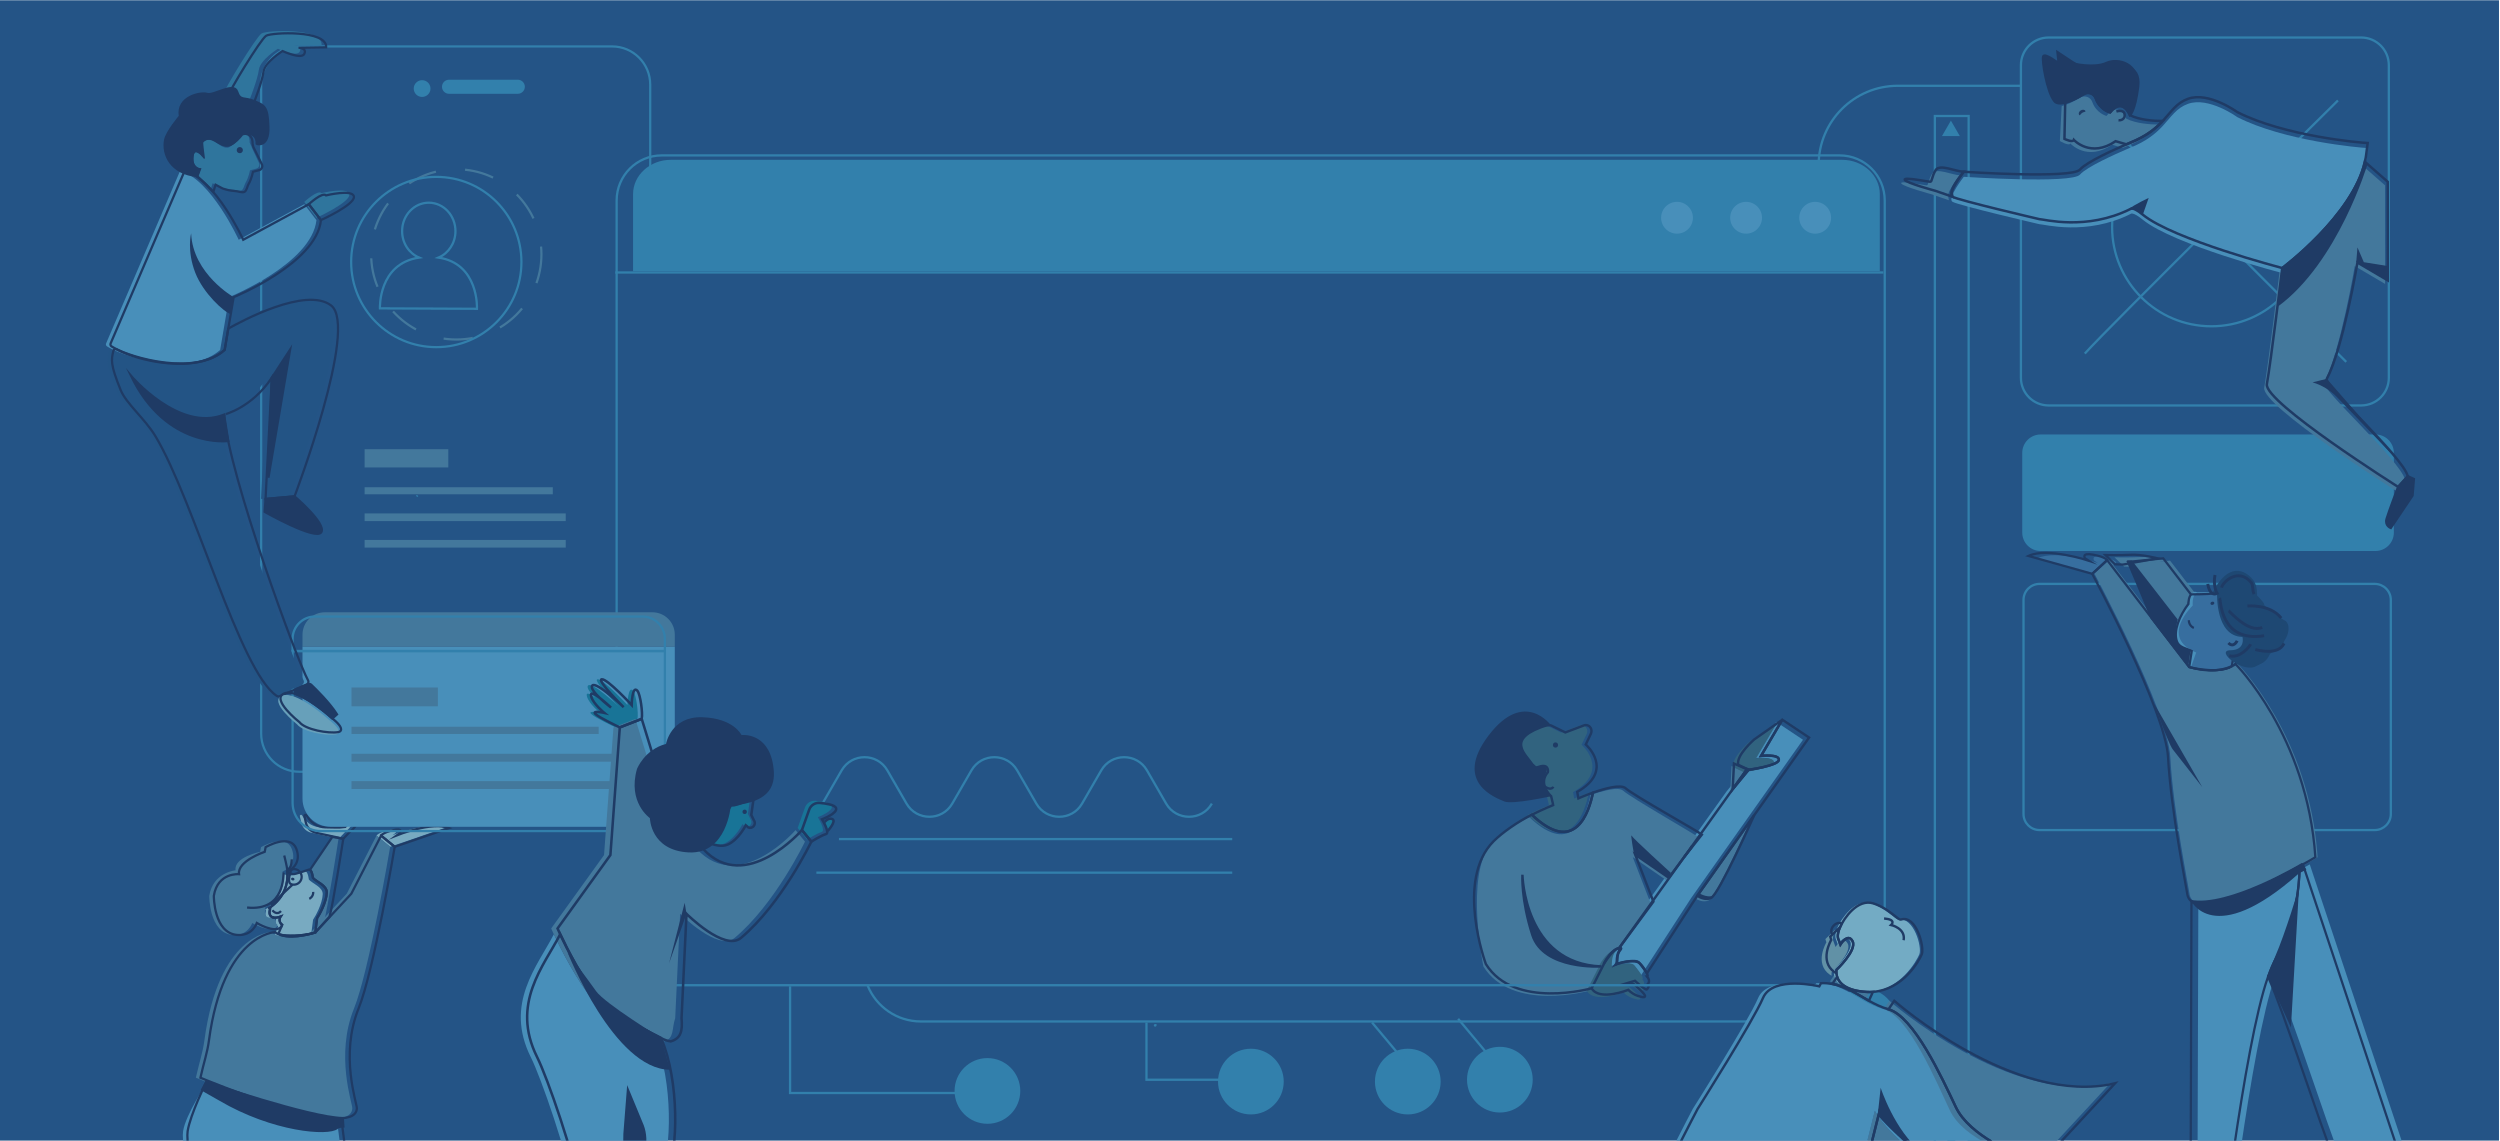 <?xml version="1.0" encoding="utf-8"?>
<!-- Generator: Adobe Illustrator 23.0.6, SVG Export Plug-In . SVG Version: 6.00 Build 0)  -->
<svg version="1.1" id="Layer_1" xmlns="http://www.w3.org/2000/svg" xmlns:xlink="http://www.w3.org/1999/xlink" x="0px" y="0px"
	 viewBox="0 0 1280 584" style="enable-background:new 0 0 1280 584;" xml:space="preserve">
<style type="text/css">
	.st0{clip-path:url(#SVGID_2_);}
	.st1{fill:#245486;}
	.st2{fill:none;stroke:#3280AC;stroke-width:1.17;stroke-miterlimit:10;}
	.st3{fill:#78AAC1;}
	.st4{fill:#43789C;}
	.st5{fill:#488FBA;}
	.st6{fill:none;stroke:#1F3B65;stroke-width:1.17;stroke-miterlimit:10;}
	.st7{fill:#1F3B65;}
	.st8{fill:#1F3B65;stroke:#1F3B65;stroke-width:1.17;stroke-miterlimit:10;}
	.st9{fill:#3280AC;}
	.st10{fill:none;stroke:#43789C;stroke-width:1.134;stroke-miterlimit:10;stroke-dasharray:14.993;}
	.st11{fill:none;stroke:#3280AC;stroke-width:1.134;stroke-miterlimit:10;}
	.st12{opacity:0.1;fill:none;stroke:#3280AC;stroke-width:1.134;stroke-miterlimit:10;}
	.st13{fill:#376E9F;}
	.st14{fill:none;stroke:#1F3B65;stroke-width:1.164;stroke-miterlimit:10;}
	.st15{fill:none;stroke:#1F3B65;stroke-width:1.514;stroke-miterlimit:10;}
	.st16{fill:#1E4873;}
	.st17{fill:#31637F;}
	.st18{fill:none;stroke:#1F3B65;stroke-width:1.256;stroke-miterlimit:10;}
	.st19{fill:#1F3B65;stroke:#1F3B65;stroke-width:1.256;stroke-miterlimit:10;}
	.st20{fill:none;}
	.st21{fill-rule:evenodd;clip-rule:evenodd;fill:#3280AC;}
	.st22{fill-rule:evenodd;clip-rule:evenodd;fill:none;stroke:#3280AC;stroke-width:1.17;stroke-miterlimit:10;}
	.st23{fill-rule:evenodd;clip-rule:evenodd;fill:#488FBA;stroke:#3280AC;stroke-width:1.17;stroke-miterlimit:10;}
	.st24{fill:#2F759D;}
	.st25{fill:#235485;}
	.st26{fill:#67A0BA;}
	.st27{fill:#187497;}
	.st28{fill:#1F3B65;stroke:#1F3B65;stroke-width:2.143;stroke-miterlimit:10;}
	.st29{fill:none;stroke:#1F3B65;stroke-width:1.307;stroke-miterlimit:10;}
	.st30{fill:#73ABC4;}
	.st31{fill:#6191A6;}
	.st32{fill:none;stroke:#1F3B65;stroke-width:1.242;stroke-miterlimit:10;}
	.st33{fill:none;stroke:#1F3B65;stroke-width:1.287;stroke-miterlimit:10;}
	.st34{fill:#1F3B65;stroke:#1F3B65;stroke-width:1.287;stroke-miterlimit:10;}
</style>
<g>
	<defs>
		<rect id="SVGID_1_" x="-3.6" y="0.13" width="1283.08" height="584.89"/>
	</defs>
	<clipPath id="SVGID_2_">
		<use xlink:href="#SVGID_1_"  style="overflow:visible;"/>
	</clipPath>
	<g class="st0">
		<rect x="-3.6" y="0.13" class="st1" width="1283.08" height="584.89"/>
	</g>
	<g class="st0">
		<path class="st2" d="M931.14,84.51c0-22.42,18.17-40.59,40.59-40.59h63.41"/>
		<g>
			<path class="st3" d="M158.12,450.3c0,0-0.35-3.41-1.51-4.11c-0.19-0.11-0.39-0.16-0.62-0.11c0,0-7.4,2.63-8.21,2.32
				c-0.96-0.37-1.86-0.65-2.73-0.87c0.38,5.42-1.1,12.6-9.26,18.2c0.14,0.16,0.28,0.31,0.43,0.47c0,0-1.09,3.03,0.88,4.11
				c0.03,0.01,0.05,0.03,0.08,0.04c0.09,0.04,0.19,0.08,0.3,0.12c0.07,0.02,0.13,0.05,0.2,0.07c0.17,0.05,0.35,0.09,0.56,0.11
				c0.85,0.1,1.94-0.03,3.36-0.53c0,0-1.6,2.33,0.79,4.23l-0.06,0.15l-0.37,0.88l-1.53,3.61c0,0,0.5,0.22,1.4,0.48
				c2.32,0.65,10.71,0.87,17.51-1.18l0.96-7.42c1.01-1.41,4.77-8.06,4.93-13.03C165.33,454.1,159.84,452.36,158.12,450.3z"/>
			<path class="st4" d="M170.16,428.49l-11.46,16.87c1.16,0.7,1.51,4.11,1.51,4.11c1.72,2.06,7.21,3.8,7.09,7.53
				c-0.16,4.97-3.92,11.62-4.93,13.03l-0.96,7.42c-6.79,2.06-15.19,1.84-17.51,1.18l-0.05,0.15c7.01,2.2,17.56-1.33,17.56-1.33
				l4.43-5.46c1.67-5.01,7.49-42.63,7.49-42.63L170.16,428.49z"/>
			<path class="st3" d="M192.78,427.84c0,0,0.7-1.48,6.1-2.78s3.66,1.42,3.66,1.42l-1.59,1.14c0,0,17.99-7.14,26.7-3.66l-27.9,9.59
				L192.78,427.84z"/>
			<path class="st3" d="M159.46,426.39l13.95,3.05l3.33-3.51c0,0,6.63-5.14,1.08-5.05c-1.57,0.03-3.39,2.49-3.39,2.49l-2.89,0.32
				c0,0-1.27,0.09-7.38-0.1c-3.53-0.11-6.79-1.94-8.71-4.9l-0.81-1.24c-0.37-0.57-1.25-0.2-1.1,0.46l0.72,3.28
				C154.83,423.79,156.86,425.82,159.46,426.39z"/>
			<path class="st4" d="M199.76,433.55l-6.98-5.71l-15.24,29.73l-18.48,19.87c0,0-10.54,3.53-17.56,1.33
				c-1.12-0.35-2.15-0.84-3.04-1.53c0,0-26.47,1-33.8,55.37c-0.88,6.53-2.64,11.36-4.38,19.18c0,0,79.17,33.24,80.1,15.68
				c0.13-2.4-8.86-27.15,0.87-51.12C189.04,497.17,199.76,433.55,199.76,433.55z"/>
			<path class="st4" d="M149.34,434.54c-3.23-8.1-15.69-0.8-15.69-0.8l-0.46,2.38c0,0-13.58,2.77-12.58,9.47
				c0,0-11.57,1.02-13.48,13.1c0,0-0.12,18.99,11.94,20c7.83,0.66,10.09-6.11,10.09-6.11s9.14,5.54,12.5,1.97l0.37-0.88l0.06-0.15
				c-2.39-1.9-0.79-4.23-0.79-4.23c-1.42,0.5-2.51,0.63-3.36,0.53c-0.2-0.02-0.38-0.06-0.56-0.11c-0.07-0.02-0.13-0.05-0.2-0.07
				c-0.1-0.04-0.2-0.07-0.3-0.12c-0.03-0.01-0.05-0.03-0.08-0.04c-0.14-0.07-0.26-0.17-0.38-0.27c-1.44-1.24-0.5-3.85-0.5-3.85
				c-0.15-0.15-0.29-0.31-0.43-0.47c8.15-5.59,9.63-12.78,9.26-18.2c-0.01-0.18-0.02-0.35-0.04-0.53
				C147.8,445.09,151.92,441,149.34,434.54z"/>
			<g>
				<path class="st5" d="M179.6,627.93l-7.17-54.92c-9.67,0.23-42.05-6.19-56.55-12.87c-1.73-0.8-3.34-1.56-4.8-2.26
					c-0.75-0.36-4.73-2.71-5.38-3.04c0,0-10.61,15.71-11.96,24.31c-1.44,9.11,8.81,48.97,8.81,48.97l-44.68,54.12l12.02,3.29
					c0,0,47.48-23.19,54.59-42.75c7.29-20.05,1.72-21.05,7.6-36.48c3.63,8.53,27.33,32.27,17.98,43.23
					c-17.29,20.27-20.09,44.54-20.09,44.54l12.17-1.73l34.02-46.13C180.04,640.96,181.3,634.23,179.6,627.93z"/>
			</g>
			<path class="st6" d="M158.34,460.2c0,0,2.19-1,2.03-3.55"/>
			
				<ellipse transform="matrix(0.284 -0.959 0.959 0.284 -324.188 465.968)" class="st7" cx="149.82" cy="449.99" rx="0.7" ry="0.88"/>
			<path class="st6" d="M139.48,466.06c0,0,2.13,2.94,4.39,0.4"/>
			<path class="st6" d="M149.35,439.98c0,0,0.17,4.54-2.23,5.45c0,0-0.35-2.5-1.59-7.41"/>
			<path class="st6" d="M145.26,446.77c-0.33,0.6,1.02,19.92-18.76,17.89"/>
			<path class="st6" d="M202.1,433.55l-6.98-5.71l-15.24,29.73l-18.48,19.87c0,0-10.54,3.53-17.56,1.33
				c-1.12-0.35-2.15-0.84-3.04-1.53c0,0-26.47,1-33.8,55.37c-0.88,6.53-2.64,11.36-4.38,19.18c0,0,79.17,33.24,80.1,15.68
				c0.13-2.4-8.86-27.15,0.87-51.12C191.38,497.17,202.1,433.55,202.1,433.55z"/>
			<path class="st6" d="M195.12,427.84c0,0,0.7-1.48,6.1-2.78s3.66,1.42,3.66,1.42l-1.59,1.14c0,0,17.99-7.14,26.7-3.66l-27.9,9.59
				L195.12,427.84z"/>
			<path class="st6" d="M161.8,426.39l13.95,3.05l3.33-3.51c0,0,6.63-5.14,1.08-5.05c-1.57,0.03-3.39,2.49-3.39,2.49l-2.89,0.32
				c0,0-1.27,0.09-7.38-0.1c-3.53-0.11-6.79-1.94-8.71-4.9l-0.81-1.24c-0.37-0.57-1.25-0.2-1.1,0.46l0.72,3.28
				C157.17,423.79,159.2,425.82,161.8,426.39z"/>
			<g>
				<path class="st6" d="M181.94,627.93l-7.17-54.92c-9.67,0.23-42.05-6.19-56.55-12.87c-1.73-0.8-3.34-1.56-4.8-2.26
					c-0.75-0.36-7.15-3.59-7.81-3.91c0,0-8.18,16.58-9.54,25.18c-1.44,9.11,8.81,48.97,8.81,48.97l-44.68,54.12l12.02,3.29
					c0,0,47.48-23.19,54.59-42.75c7.29-20.05,1.72-21.05,7.6-36.48c3.63,8.53,27.33,32.27,17.98,43.23
					c-17.29,20.27-20.09,44.54-20.09,44.54l12.17-1.73l34.02-46.13C182.38,640.96,183.64,634.23,181.94,627.93z"/>
			</g>
			<path class="st8" d="M175.52,572.46l0.28,4.28c0,0-2.3-0.02-3.25,0.78c-4.37,3.66-32.65,1.56-60.02-14.53l-9.02-5.12l2.1-3.9
				C105.61,553.97,158.39,572.07,175.52,572.46z"/>
			<path class="st6" d="M170.16,428.49l-11.46,16.87c1.16,0.7,1.51,4.11,1.51,4.11c1.72,2.06,7.21,3.8,7.09,7.53
				c-0.16,4.97-3.92,11.62-4.93,13.03l-0.96,7.42c-6.79,2.06-15.19,1.84-17.51,1.18l-0.05,0.15c7.01,2.2,17.56-1.33,17.56-1.33
				l7.26-8.03c1.67-5.01,7.09-39.97,7.09-39.97L170.16,428.49z"/>
			<path class="st6" d="M139.76,469.7c0.17,0.05,0.36,0.09,0.56,0.11C140.11,469.79,139.93,469.75,139.76,469.7z"/>
			<path class="st6" d="M139.26,469.52c0.09,0.04,0.19,0.08,0.3,0.12C139.46,469.6,139.35,469.56,139.26,469.52z"/>
			<path class="st6" d="M160.21,449.46c0,0-0.35-3.41-1.51-4.11c-0.19-0.11-0.39-0.16-0.62-0.11c0,0-7.4,2.63-8.21,2.32
				c-0.96-0.37-1.86-0.65-2.73-0.87c0.38,5.42-1.1,12.6-9.26,18.2c0.14,0.16,0.28,0.31,0.43,0.47c0,0-1.09,3.03,0.88,4.11
				c0.03,0.01,0.05,0.03,0.08,0.04c0.09,0.04,0.19,0.08,0.3,0.12c0.07,0.02,0.13,0.05,0.2,0.07c0.17,0.05,0.35,0.09,0.56,0.11
				c0.85,0.1,1.94-0.03,3.36-0.53c0,0-1.6,2.33,0.79,4.23l-0.06,0.15l-0.37,0.88l-1.53,3.61c0,0,0.5,0.22,1.4,0.48
				c2.32,0.65,10.71,0.87,17.51-1.18l0.96-7.42c1.01-1.41,4.77-8.06,4.93-13.03C167.41,453.26,161.93,451.53,160.21,449.46z"/>
			<path class="st6" d="M139.18,469.47c0.03,0.01,0.05,0.03,0.08,0.04C139.23,469.5,139.21,469.48,139.18,469.47z"/>
			<path class="st6" d="M139.56,469.63c0.07,0.02,0.13,0.05,0.2,0.07C139.69,469.68,139.63,469.66,139.56,469.63z"/>
			<path class="st6" d="M151.69,434.54c-3.23-8.1-15.69-0.8-15.69-0.8l-0.46,2.38c0,0-14.16,4.76-13.16,11.45
				c0,0-10.99-0.97-12.9,11.12c0,0-0.12,18.99,11.94,20c7.83,0.66,10.09-6.11,10.09-6.11s9.14,5.54,12.5,1.97l0.37-0.88l0.06-0.15
				c-2.39-1.9-0.79-4.23-0.79-4.23c-1.42,0.5-2.51,0.63-3.36,0.53c-0.2-0.02-0.38-0.06-0.56-0.11c-0.07-0.02-0.13-0.05-0.2-0.07
				c-0.1-0.04-0.2-0.07-0.3-0.12c-0.03-0.01-0.05-0.03-0.08-0.04c-0.14-0.07-0.26-0.17-0.38-0.27c-1.44-1.24-0.5-3.85-0.5-3.85
				c-0.15-0.15-0.29-0.31-0.43-0.47c8.15-5.59,9.63-12.78,9.26-18.2c-0.01-0.18-0.02-0.35-0.04-0.53
				C150.14,445.09,154.26,441,151.69,434.54z"/>
		</g>
		<path class="st9" d="M213.41,253.56c0.33,0.01,0.64,0.09,0.69,0.46c0.03,0.27-0.24,0.41-0.44,0.33c-0.27-0.11-0.6-0.29-0.7-0.53
			C212.86,253.58,213.22,253.6,213.41,253.56z"/>
		<path class="st9" d="M591.35,525.67c-0.33-0.06-0.58-0.29-0.59-0.63c-0.01-0.65,0.47-0.76,0.99-0.73c0.4,0.02,0.56,0.29,0.45,0.65
			C592.09,525.34,591.87,525.68,591.35,525.67z"/>
		<line class="st2" x1="630.9" y1="429.61" x2="429.54" y2="429.61"/>
		<line class="st2" x1="630.9" y1="446.8" x2="417.99" y2="446.8"/>
		<g>
			<rect x="990.65" y="59.4" class="st2" width="17.3" height="533.46"/>
			<polygon class="st9" points="998.86,61.76 1001.14,65.71 1003.42,69.66 998.86,69.66 994.29,69.66 996.57,65.71 			"/>
			<polygon class="st9" points="999.07,587.35 996.79,583.4 994.51,579.45 999.07,579.45 1003.64,579.45 1001.35,583.4 			"/>
		</g>
		<path class="st2" d="M620.48,411.43c-5.2,9.01-18.22,9.01-23.42,0l-9.81-16.99c-5.2-9.01-18.22-9.01-23.42,0l-9.81,16.99
			c-5.2,9.01-18.22,9.01-23.42,0l-9.81-16.99c-5.2-9.01-18.22-9.01-23.42,0l-9.81,16.99c-5.2,9.01-18.22,9.01-23.42,0l-9.81-16.99
			c-5.2-9.01-18.22-9.01-23.42,0l-9.81,16.99"/>
		<path class="st2" d="M1208.92,207.59h-160.05c-7.82,0-14.16-6.34-14.16-14.16V33.37c0-7.82,6.34-14.16,14.16-14.16h160.05
			c7.82,0,14.16,6.34,14.16,14.16v160.05C1223.08,201.25,1216.74,207.59,1208.92,207.59z"/>
		<line class="st2" x1="1063.17" y1="47.2" x2="1201.27" y2="185.29"/>
		<path class="st2" d="M1067.42,181.04c11.33-12.75,129.6-129.6,129.6-129.6"/>
		<circle class="st2" cx="1132.22" cy="116.24" r="50.82"/>
		<circle class="st9" cx="954.32" cy="522.99" r="16.82"/>
		<circle class="st9" cx="767.93" cy="552.79" r="16.82"/>
		<circle class="st9" cx="720.79" cy="553.77" r="16.82"/>
		<circle class="st9" cx="505.56" cy="558.56" r="16.82"/>
		<path class="st2" d="M947.75,522.99H471.5c-12.3,0-22.83-7.55-27.23-18.26"/>
		<line class="st2" x1="765.63" y1="544.45" x2="746.57" y2="521.64"/>
		<line class="st2" x1="721.56" y1="546.32" x2="702.49" y2="523.52"/>
		<circle class="st9" cx="640.45" cy="553.77" r="16.82"/>
		<polyline class="st2" points="633.89,552.83 587,552.83 587,523.55 		"/>
		<path class="st2" d="M1215.89,424.99h-171.64c-4.53,0-8.21-3.67-8.21-8.21V307.17c0-4.53,3.67-8.21,8.21-8.21h171.64
			c4.53,0,8.21,3.67,8.21,8.21v109.62C1224.1,421.32,1220.42,424.99,1215.89,424.99z"/>
		<g>
			<circle class="st9" cx="216.12" cy="45.34" r="4.29"/>
			<path class="st9" d="M265.12,48.02H229.9c-1.99,0-3.6-1.61-3.6-3.6v0c0-1.99,1.61-3.6,3.6-3.6h35.22c1.99,0,3.6,1.61,3.6,3.6v0
				C268.72,46.4,267.11,48.02,265.12,48.02z"/>
		</g>
		<circle class="st10" cx="233.62" cy="130.25" r="43.59"/>
		<g>
			<rect x="186.68" y="249.47" class="st4" width="96.35" height="3.6"/>
		</g>
		<g>
			<rect x="186.68" y="262.88" class="st4" width="102.98" height="3.92"/>
		</g>
		<g>
			<rect x="186.68" y="276.44" class="st4" width="102.98" height="3.92"/>
		</g>
		<g>
			<rect x="186.68" y="230" class="st4" width="42.85" height="9.33"/>
		</g>
		<path class="st9" d="M232.65,384.75c0.9,0.36,2.28-0.23,2.39,1.33c0.07,0.99-0.92,1.68-2.14,1.57c-1.1-0.1-1.87-0.82-1.77-1.74
			C231.24,384.99,231.8,384.62,232.65,384.75z"/>
		<path class="st9" d="M227.82,378.95c0.01,0.94-0.86,1.88-1.76,1.85c-1.09-0.04-1.37-0.86-1.42-1.74c-0.06-1.02,0.76-1.87,1.68-1.8
			C227.38,377.33,227.69,378.09,227.82,378.95z"/>
		<circle class="st11" cx="223.38" cy="134.15" r="43.59"/>
		<g>
			<path class="st11" d="M224.51,131.88c5.05-2.12,8.65-7.33,8.68-13.47c0.03-8.04-6.05-14.59-13.6-14.63
				c-7.54-0.03-13.68,6.46-13.71,14.5c-0.03,6.2,3.59,11.47,8.7,13.6c-21.01,3.17-20.06,26-20.06,26l49.69,0.23
				C244.21,158.11,245.34,135.03,224.51,131.88z"/>
			<path class="st12" d="M224.51,131.88c5.05-2.12,8.65-7.33,8.68-13.47c0.03-8.04-6.05-14.59-13.6-14.63
				c-7.54-0.03-13.68,6.46-13.71,14.5c-0.03,6.2,3.59,11.47,8.7,13.6c-21.01,3.17-20.06,26-20.06,26l49.69,0.23
				C244.21,158.11,245.34,135.03,224.51,131.88z"/>
		</g>
		<g>
			<g>
				<path class="st13" d="M1083.54,287.95c0,0-0.91-1.66-7.19-2.79s-4.11,1.88-4.11,1.88l1.9,1.2c0,0-21.14-7.01-30.92-2.43
					l32.68,9.16L1083.54,287.95z"/>
				<path class="st4" d="M1109.5,287.04c0,0-8.25-2.14-13.74-1.83s-13.13,0.14-13.13,0.14l4.89,4.74l3.99,0.15L1109.5,287.04z"/>
				<path class="st5" d="M1125.55,461.48c7.73,5.82,33.12-6.03,49.34-14.67c1.93-1.03,3.74-2.01,5.36-2.92
					c0.83-0.46,1.62-0.9,2.35-1.32l64.58,194.28l-7.93,11.28c0,0-32.08-35.1-41.55-57.09c-5.65-13.13-24.62-72.46-32.93-90.95
					c-12.39,34.55-25.76,150.76-25.76,150.76l-14.04,2.58L1125.55,461.48z"/>
				<g>
					<path class="st4" d="M1124.39,342.69l-19.27-25.1c-2.25-5.65-12.07-28.72-12.07-28.72l18.02-1.83l23.21,30.24l10.36,25.78
						C1136.74,346.04,1124.39,342.69,1124.39,342.69z"/>
					<path class="st4" d="M1072.39,293.81l7.64-7.02l22.76,29.64l19.27,25.1c0,0,12.35,3.35,20.25,0.36
						c1.26-0.48,2.42-1.11,3.39-1.95c0,0,36.79,36.62,40.93,98.96c0,0-63.43,38.43-65.67,18.33c-0.31-2.75-8.29-42.07-9.77-69.64
						C1109.9,363.77,1072.39,293.81,1072.39,293.81z"/>
					<path class="st6" d="M1120.88,341.52l-19.27-25.1c-2.25-5.65-12.07-28.72-12.07-28.72l18.02-1.83l23.21,30.24l10.36,25.78
						C1133.23,344.87,1120.88,341.52,1120.88,341.52z"/>
					<path class="st5" d="M1141.64,303.08l-16.73,0.18c0,0-3.92-2.2-3.63,6.06c0,0-11.82,12.4-5.89,20.6
						c1.37,1.89,3.22,1.93,6.78,3.39l-1.29,8.21l21.82-0.51l6.19-7.81c0,0,5.19-15.59,5.06-16.37
						C1153.81,316.06,1141.64,303.08,1141.64,303.08z"/>
					<path class="st13" d="M1143.02,303.84l-16.73,0.18c0,0-3.92-2.2-3.63,6.06c0,0-17.21,16.19,1.78,24.01l-2.85,8.07
						c0,0,10.89,1.15,14.26,0.97c1.91-0.1,6.85-2.13,6.85-2.13l4.55-7.81c0,0,8.21-14.82,8.07-15.6S1143.02,303.84,1143.02,303.84z"
						/>
					<path class="st14" d="M1123.25,321.5c0,0-2.58-1-2.57-3.95"/>
					
						<ellipse transform="matrix(0.941 -0.339 0.339 0.941 -37.78 401.873)" class="st7" cx="1132.53" cy="309.18" rx="1.01" ry="0.81"/>
					<path class="st14" d="M1143.78,334.47l-1.08,6.54c0,0-7.88,4.65-21.82,0.51l1.29-8.21c-3.12-1.43-6.48-1.84-7.58-4.88
						c-1.99-5.52,1.51-13.34,5.8-19.14c0,0,0.23-5.31,2.17-4.98c0,0,9.2-0.05,10.12-0.46c9.88-4.48,15.49,0.99,18.18,8.47
						c1.57,4.36,0.16,9.24-3.31,13.29"/>
					<path class="st15" d="M1145.42,328.07c0,0-1.71,3.89-4.48,1.13"/>
					<path class="st16" d="M1135.15,303.79c0,0-0.96,22.08,13,22.31c0,0,1.8,6.77-6.19,6.83c-8,0.07,6.3,11.93,13.14,8.17l2.84-1.41
						c1.47-0.73,2.68-1.9,3.47-3.34l0.89-1.64c0,0,7.8-4.14,7.09-5.25c-0.71-1.11,2.05-2.82,2.33-7.07s-2.26-4.85-2.26-4.85
						s-10.27-6.78-10.17-7.92c0.11-1.15-3.68-4.71-3.68-4.71s0.28-4.84-1.73-7.62c-4.16-5.75-13.3-9.76-21.2,6.56L1135.15,303.79z"
						/>
					<path class="st15" d="M1130.39,298.97c0,0,0.79,6.74,4.76,4.82c0,0-2.17-3.67-1.08-9.39"/>
					<path class="st15" d="M1137.42,300.87c0.84-3.3,8.85-10.25,15.21-2.6c1.07,1.28,0.42,3.75,1.46,5.89"/>
					<path class="st15" d="M1136.51,306.19c0.42,0.66,0.15,22.95,22.73,19.3"/>
					<path class="st15" d="M1141.03,312.71c0.6,0.26,10.14,11.61,17.22,8.53"/>
					<path class="st15" d="M1152.32,329.84c-0.53,1.2-5.4,7.4-10.94,5.91"/>
					<path class="st15" d="M1150.68,310.28c0,0,11.47-1.15,17.3,6.18"/>
					<path class="st15" d="M1154.71,332.55c1.49,0.42,11.93,3.08,14.68-3.09"/>
					<path class="st6" d="M1071.22,293.81l7.64-7.02l22.76,29.64l19.27,25.1c0,0,12.35,3.35,20.25,0.36
						c1.26-0.48,2.42-1.11,3.39-1.95c0,0,36.79,36.62,40.93,98.96c0,0-63.43,38.43-65.67,18.33c-0.31-2.75-8.29-42.07-9.77-69.64
						C1108.73,363.77,1071.22,293.81,1071.22,293.81z"/>
				</g>
				<path class="st6" d="M1078.86,286.78c0,0-0.91-1.66-7.19-2.79s-4.11,1.88-4.11,1.88l1.9,1.2c0,0-21.14-7.01-30.92-2.43
					l32.68,9.16L1078.86,286.78z"/>
				<path class="st6" d="M1104.82,285.87c0,0-8.25-2.14-13.74-1.83s-13.13,0.14-13.13,0.14l4.89,4.74l3.99,0.15L1104.82,285.87z"/>
				<g>
					<path class="st6" d="M1177.36,444.55c-0.22,0.16-0.62-0.65-0.62-0.65c0.83-0.46,1.62-0.9,2.35-1.32l64.58,194.28l-7.93,11.28
						c0,0-32.08-35.1-41.55-57.09c-5.65-13.13-24.62-72.46-32.93-90.95c1.4-3.91,2.75-7.08,4.03-9.29
						C1177.81,469.12,1177.36,444.55,1177.36,444.55z"/>
					<path class="st6" d="M1122.03,461.48c7.73,5.82,33.12-6.03,49.34-14.67c1.93-1.03,3.74-2.01,5.36-2.92c0,0,0.4,0.81,0.62,0.65
						c0,0,0.45,24.57-12.07,46.26c-1.27,2.2-2.62,5.38-4.03,9.29c-12.39,34.55-25.76,150.76-25.76,150.76l-14.04,2.58
						L1122.03,461.48z"/>
				</g>
			</g>
			<path class="st7" d="M1102.85,360.09l24.72,42.93c0,0-8.11-10.31-15.11-19.32C1110.2,380.82,1102.85,360.09,1102.85,360.09z"/>
			<path class="st7" d="M1089.03,286.93l12.07,28.72l19.27,25.1l1.29-8.21c0,0-6.7-1.21-7.58-4.88c-0.88-3.67,0.92-10.44,0.92-10.44
				l-23.49-30.26L1089.03,286.93z"/>
			<path class="st7" d="M1160.75,499.32l12.21,26.71l4.15-71.74c0,0-6.74,22.93-12.34,35.74
				C1162.91,494.3,1162.51,499.06,1160.75,499.32z"/>
			<path class="st7" d="M1121.52,460.71c0,0,11.42,25.68,55.59-13.59l3.78-1.89l-2.31-3.43
				C1178.57,441.8,1140.87,464.48,1121.52,460.71z"/>
		</g>
		<g>
			<path class="st17" d="M813.43,405.95c-4.18,1.47-7.45,2.91-7.45,2.91l-0.6-3.29c19.44-11.12,4.37-24.26,4.37-24.26l2.6-5.46
				c0.76-1.59,0.15-3.59-1.47-4.27c-0.71-0.3-1.56-0.35-2.52,0.12l-9.08,3.42l-7.25-3.54c-1.55-0.7-5.61,1.05-5.61,1.05
				c-17.76,6.78-6.32,14.47-4.28,18.73c2.04,4.26,0.04,2.11,4.52,1.09c4.48-1.02,3.7,3.01,3.7,3.01
				c-5.32,6.08,1.67,12.34,1.67,12.34l0.88,3.74l0.13,0.79c0,0-4.91,1.95-10.89,4.93C804.33,438.39,811.46,415.9,813.43,405.95z"/>
			<path class="st5" d="M909.43,369.63l-0.43,0.6c0.02,0.05,0.02,0.1-0.01,0.15l-10.46,17.76c0,0,9.38-1.01,9.13,2.03
				c-0.25,3.04-15.47,5.07-15.47,5.07l-8.16,9.93l-21.19,29.64c0.06,0.05,0.09,0.08,0.09,0.08l-3.72,4.99l-21.61,30.23l-11.82,16.54
				c0.38-0.01,1.34,0.08,1.06,0.4c-3,3.39-0.97,5.83-2.59,7.83c2.19-1.04,8.25-2.25,10.98-1.24c2.17,0.8,3.9,4.38,4.92,5.79
				l25.73-39.66l29.15-41.25l28.1-39.76L909.43,369.63z"/>
			<path class="st4" d="M867.74,459.89c1.69,1.04,4.46,2.27,7.04,1.14c4.06-1.77,22.11-42.39,22.11-42.39L867.74,459.89z"/>
			<path class="st4" d="M835.95,438.81l17.19,11.85l7.94-10.67l9.07-10.98c-1.77-1.58-35.07-20.52-39.04-24.13
				c-2.45-2.23-10.61,0.03-16.79,2.21c-1.97,9.95-9.1,32.44-31.3,11.29c-7.14,3.56-15.49,8.85-19.53,13.55
				c-13.64,15.86-3.99,62.9-3.99,62.9c14.63,23.56,54.16,12.42,54.16,12.42l6.27-12.42c0,0,4.69-8.03,7.72-8.07l17.84-23.29
				L835.95,438.81z"/>
			<polygon class="st4" points="886.54,392.21 885.89,405.29 893.16,395.11 			"/>
			<path class="st17" d="M812.4,507.26c3.92,6.79,18.77,0.81,18.77,0.81c1.08,1.17,3.35,2.65,4.88,3.07
				c2.42,0.68,3.06,0.94,3.63,0.37c0.93-0.93-5.67-6.33-5.67-6.33l-3.91-0.4l4.51-1.35c0,0,5.72,5.41,6.13,4.31
				c0,0,1.54-1.25,0.52-2.79c0,0,1.44-1.35-0.43-3.65c0,0,0.59,0.03,0.02-1.38c-0.57-1.41-2.99-4.3-3.96-5.6
				c-1.95-2.65-11.64,0.56-11.64,0.56s-0.36-5.58,1.93-7.64c1.29-1.16-1.8-0.91-4.2,1.39c-2.27,2.18-4.45,5.78-4.32,6.22"/>
			<path class="st17" d="M909.61,370.35c-0.04-0.11-0.17-0.18-0.28-0.1l-13.74,9.65c0,0-9.38,8.11-8.11,12.93l4.53,2.16l0.79,0.38
				c0,0,15.21-2.03,15.47-5.07c0.25-3.04-9.13-2.03-9.13-2.03l10.46-17.76C909.63,370.45,909.62,370.39,909.61,370.35z"/>
			<path class="st18" d="M815.59,405.83c-4.18,1.47-7.45,2.91-7.45,2.91l-0.6-3.29c19.44-11.12,4.37-24.26,4.37-24.26l2.6-5.46
				c0.76-1.59,0.15-3.59-1.47-4.27c-0.71-0.3-1.56-0.35-2.52,0.12l-9.08,3.42l-7.25-3.54c-1.55-0.7-5.61,1.05-5.61,1.05
				c-17.76,6.78-6.32,14.47-4.28,18.73c2.04,4.26,0.04,2.11,4.52,1.09c4.48-1.02,3.7,3.01,3.7,3.01
				c-5.32,6.08,1.67,12.34,1.67,12.34l0.88,3.74l0.13,0.79c0,0-4.91,1.95-10.89,4.93C806.49,438.27,813.62,415.78,815.59,405.83z"/>
			<path class="st19" d="M819.96,494.81c0,0-29.56,1.97-35.4-16.12s-5.08-30.82-5.08-30.82S780.43,493.48,819.96,494.81z"/>
			<path class="st18" d="M814.91,506c3.92,6.79,18.77,0.81,18.77,0.81c1.08,1.17,3.35,2.65,4.88,3.07c2.42,0.68,3.06,0.94,3.63,0.37
				c0.93-0.93-5.67-6.33-5.67-6.33l-3.91-0.4l4.51-1.35c0,0,5.72,5.41,6.13,4.31c0,0,1.54-1.25,0.52-2.79c0,0,1.44-1.35-0.43-3.65
				c0,0,0.59,0.03,0.02-1.38c-0.57-1.41-2.99-4.3-3.96-5.6c-1.95-2.65-11.64,0.56-11.64,0.56s-0.36-5.58,1.93-7.64
				c1.29-1.16-1.81-0.91-4.2,1.39c-2.27,2.18-4.45,5.78-4.32,6.22"/>
			<polygon class="st18" points="894.51,393.73 894.42,393.85 895.31,394.11 			"/>
			<path class="st18" d="M868.99,458.64c1.69,1.04,4.46,2.27,7.04,1.14c4.06-1.77,22.11-42.39,22.11-42.39L868.99,458.64z"/>
			<polygon class="st20" points="837.21,437.56 840.72,468.97 862.33,438.74 854.39,449.41 			"/>
			<path class="st18" d="M837.21,437.56l17.19,11.85l7.94-10.67l9.03-11.43c-1.77-1.58-35.03-20.07-39-23.68
				c-2.45-2.23-10.61,0.03-16.79,2.21c-1.97,9.95-9.1,32.44-31.3,11.29c-7.14,3.56-15.14,9.16-19.53,13.55
				c-19.92,19.91-3.99,62.9-3.99,62.9c14.63,23.56,54.16,12.42,54.16,12.42l6.27-12.42c0,0,4.69-8.03,7.72-8.07l17.64-23.88
				L837.21,437.56z"/>
			<path class="st18" d="M912.55,368.5l-0.43,0.6c0.02,0.05,0.02,0.1-0.01,0.15l-10.46,17.76c0,0,9.38-1.01,9.13,2.03
				c-0.25,3.04-15.47,5.07-15.47,5.07l-8.16,9.93l-21.19,29.64c0.06,0.05,0.09,0.08,0.09,0.08l-3.72,4.99l-21.61,30.23l-11.82,16.54
				c0.38-0.01,1.34,0.08,1.06,0.4c-3,3.39-0.97,5.83-2.59,7.83c2.19-1.04,8.25-2.25,10.98-1.24c2.17,0.8,3.9,4.38,4.92,5.79
				l25.73-39.66l29.15-41.25l28.1-39.76L912.55,368.5z"/>
			<path class="st18" d="M866.05,433.75c0,0-0.03-0.03-0.09-0.08l-3.63,5.07L866.05,433.75z"/>
			<polygon class="st18" points="887.79,390.95 887.14,404.03 894.42,393.85 			"/>
			<polygon class="st18" points="894.42,393.85 887.14,404.03 895.31,394.11 			"/>
			<path class="st18" d="M912.12,369.09c-0.04-0.11-0.17-0.18-0.28-0.1l-13.74,9.65c0,0-9.38,8.11-8.11,12.93l4.53,2.16l0.79,0.38
				c0,0,15.21-2.03,15.47-5.07c0.25-3.04-9.13-2.03-9.13-2.03l10.46-17.76C912.14,369.19,912.14,369.14,912.12,369.09z"/>
			<circle class="st7" cx="796.41" cy="381.45" r="1.33"/>
			<path class="st7" d="M836.5,436.79c0,0-1.84-10.36-1.12-8.92s20.12,19.05,20.12,19.05l-1.12,2.49L836.5,436.79z"/>
			<path class="st7" d="M870.09,457.37c0,0,5.27,3.29,8.4,0.33c0,0-2.63,3.79-6.42,2.47s-3.07-1.53-3.07-1.53L870.09,457.37z"/>
			<path class="st18" d="M795.26,402.8c0,0-1.04,3.16-6.57-1.82"/>
			<path class="st7" d="M794.18,371.45c0,0-13.68-19.09-32.07,5.17c-18.38,24.26,4.17,32.03,8.15,33.74
				c3.98,1.71,23.92-2.69,23.92-2.69s-5.15-6.03-3.83-9.06c1.89-4.31,3.11-6.22-1.54-6.28c-4.54-0.06-2.17,0.38-2.16,0.12
				c0,0-11.46-9.57-6.15-14.87C783.25,374.81,789.67,371.2,794.18,371.45z"/>
		</g>
		<path class="st11" d="M332.91,375.6c0,10.79-8.75,19.54-19.54,19.54H153.25c-10.79,0-19.54-8.75-19.54-19.54V43.31
			c0-10.79,8.75-19.54,19.54-19.54h160.12c10.79,0,19.54,8.75,19.54,19.54v59"/>
		<g>
			<path class="st2" d="M941.88,504.44H338.81c-12.75,0-23.09-10.34-23.09-23.09V102.66c0-12.75,10.34-23.09,23.09-23.09h603.08
				c12.75,0,23.09,10.34,23.09,23.09v378.69C964.98,494.1,954.64,504.44,941.88,504.44z"/>
			<path class="st21" d="M943.18,81.83H343.41c-10.6,0-19.28,7.89-19.28,17.54v39.49h638.33V99.36
				C962.46,89.72,953.78,81.83,943.18,81.83z"/>
			<line class="st22" x1="315.02" y1="139.51" x2="964.28" y2="139.51"/>
			<circle class="st23" cx="929.37" cy="111.49" r="8.73"/>
			<circle class="st23" cx="894" cy="111.49" r="8.73"/>
			<circle class="st23" cx="858.63" cy="111.49" r="8.73"/>
		</g>
		<g>
			<g>
				<g>
					<path class="st5" d="M169.3,423.32h161.77c7.96,0,14.42-6.46,14.42-14.42v-77.74H154.88v77.74
						C154.88,416.87,161.34,423.32,169.3,423.32z"/>
					<path class="st4" d="M154.88,324.95v6.21h190.61v-6.21c0-6.33-5.13-11.46-11.46-11.46h-167.7
						C160.01,313.49,154.88,318.62,154.88,324.95z"/>
				</g>
				<g>
					<rect x="179.96" y="372.09" class="st4" width="126.56" height="3.71"/>
				</g>
				<g>
					<rect x="179.96" y="385.93" class="st4" width="135.27" height="4.05"/>
				</g>
				<g>
					<rect x="179.96" y="399.93" class="st4" width="135.27" height="4.05"/>
				</g>
				<g>
					<rect x="179.96" y="352" class="st4" width="44.23" height="9.63"/>
				</g>
			</g>
			<g>
				<g>
					<g>
						<path class="st4" d="M325.72,328.45c-0.24-0.23,2.21-3.2,5.48-6.62c3.27-3.42,6.12-6.01,6.37-5.77
							c0.24,0.23-2.21,3.19-5.49,6.62C328.82,326.1,325.97,328.68,325.72,328.45z"/>
					</g>
				</g>
				<g>
					<g>
						<path class="st4" d="M337.58,328.45c-0.24,0.23-3.09-2.35-6.37-5.77c-3.27-3.42-5.73-6.38-5.49-6.62s3.09,2.35,6.37,5.77
							C335.36,325.26,337.82,328.22,337.58,328.45z"/>
					</g>
				</g>
			</g>
		</g>
		<g>
			<path class="st2" d="M164.23,425.5H326c7.96,0,14.42-6.46,14.42-14.42v-77.74H149.81v77.74
				C149.81,419.04,156.27,425.5,164.23,425.5z"/>
			<path class="st2" d="M149.81,327.12v6.21h190.61v-6.21c0-6.33-5.13-11.46-11.46-11.46h-167.7
				C154.94,315.66,149.81,320.79,149.81,327.12z"/>
		</g>
		<g>
			<g>
				<path class="st24" d="M127.81,72.93c0.2-7.14-6.88-4.9-6.88-4.9c-2.49,14.71-10.27,3.84-13.76,2.56
					c-3.49-1.28-5.29,0.96-5.49,1.49c-0.2,0.53,0.6,6.82,0.6,6.82s-4.69-5.54-5.29,0.53c-0.6,6.08,3.59,6.5,3.59,6.5l-1.2,3.41
					l8.32,8.14l1.16-3.66l3.59,1.92c2.33,0.8,4.29,1.18,5.93,1.26c1.98,0.09,4.09,1.09,5.27,0.47c1.18-0.62,1.44-2.87,2.03-3.85
					c1.66-2.76,2.31-6.42,2.31-6.42l3.1-0.83c1.45-0.24,2.17-2.03,1.32-3.32l-3.1-6.63L127.81,72.93z"/>
				<path class="st24" d="M155.77,103.39c0,0,6.93-6.42,8.83-4.52c0,0,13.91-3.39,14.27,0.71c0.36,4.11-16.89,11.95-16.89,11.95
					L155.77,103.39z"/>
				<path class="st24" d="M114.46,48.03c-0.23-1.26,16.65-29.26,19.51-30.92c2.85-1.67,31.16-3.09,30.69,5.95l-14.17,0.22
					c0,0,4.41,0.02,2.99,3.11s-11.18-1.43-11.18-1.43s-9.08,5.65-9.75,10.7c-0.67,5.06-4.61,15-4.61,15S114.94,50.65,114.46,48.03z"
					/>
				<g>
					<path class="st25" d="M136.86,193.36l-3.2,62.1l14.85-1.32c0,0,32.91-86.85,18.71-97.74c-12.84-9.86-46.4,8.31-52.65,11.85
						l-1.85,10.9c-14.36,12.9-44.94,5.48-55.24-0.28c-0.68-0.38-1.54-0.01-1.72,0.74c-1.15,4.73-1.57,6.98,3.66,19.96
						c2.86,7.11,12.4,14.7,17.85,23.75c19.94,33.19,43.16,120.47,62.16,133c0.44,0.29,1.01,0.32,1.5,0.11l13.7-5.87
						c0.89-0.38,1.25-1.45,0.77-2.29c-5.34-9.4-40.58-104.83-42.98-135.99C112.41,212.3,126.63,208.87,136.86,193.36z"/>
					<path class="st5" d="M155.79,104.56l-33.58,18.2c0,0-14.12-30.96-29.98-35.32l-37.91,88.39c-0.25,0.55-0.05,1.2,0.47,1.51
						c0.36,0.22,0.83,0.49,1.38,0.81c8.79,5.06,41.52,14.53,56.55,1.02l1.85-10.9l2.74-16.13c0,0,42.34-17.17,44.71-39.43
						L155.79,104.56z"/>
				</g>
				<path class="st6" d="M129.33,73.69c0.2-7.14-6.88-4.9-6.88-4.9c-4.6,10.3-10.27,3.84-13.76,2.56c-3.49-1.28-5.29,0.96-5.49,1.49
					c-0.2,0.53,0.6,6.82,0.6,6.82s-4.69-5.54-5.29,0.53c-0.6,6.08,3.59,6.5,3.59,6.5l-1.2,3.41l8.32,8.14l1.16-3.66l3.59,1.92
					c2.33,0.8,4.29,1.18,5.93,1.26c1.98,0.09,4.09,1.09,5.27,0.47s1.44-2.87,2.03-3.85c1.66-2.76,2.31-6.42,2.31-6.42l3.1-0.83
					c1.45-0.24,2.17-2.03,1.32-3.32l-4.17-8.46L129.33,73.69z"/>
				<path class="st8" d="M137.41,65.05c-0.32-10.66-2.02-10.98-7.14-13.22c-5.12-2.24-7.3,0.07-8.9-4.94
					c-1.6-5.01-11.99,2.28-15.29,1.21c-3.3-1.07-15.67,1.49-13.96,11.4c0,0-6.79,8.03-7.57,12.15c-1.39,7.35,2.77,17.16,16.52,18.44
					l1.28-3.41c0,0-4.48-0.43-3.84-6.5c0.64-6.07,5.65-0.53,5.65-0.53s-0.85-6.29-0.64-6.82c0.21-0.53,2.13-2.77,5.86-1.49
					c3.73,1.28,6.69,7.55,14.71-2.56c0,0,7.57-2.24,7.35,4.9C131.45,73.69,137.73,75.71,137.41,65.05z"/>
				<g>
					<path class="st6" d="M139.17,193.36l-3.21,62.1l14.85-1.32c0,0,32.91-86.85,18.71-97.74c-12.84-9.86-46.4,8.31-52.65,11.85
						l-1.85,10.9c-14.36,12.9-44.94,5.48-55.24-0.28c-0.68-0.38-1.54-0.01-1.72,0.74c-1.15,4.73-1.57,6.98,3.66,19.96
						c2.86,7.11,12.4,14.7,17.85,23.75c19.94,33.19,43.16,120.47,62.16,133c0.44,0.29,1.01,0.32,1.5,0.11l13.7-5.87
						c0.89-0.38,1.25-1.45,0.77-2.29c-5.34-9.4-40.58-104.83-42.98-135.99C114.72,212.3,128.94,208.87,139.17,193.36z"/>
					<path class="st6" d="M158.11,104.56l-33.58,18.2c0,0-14.12-30.96-29.98-35.32l-37.91,88.39c-0.25,0.55-0.05,1.2,0.47,1.51
						c0.36,0.22,0.83,0.49,1.38,0.81c8.79,5.06,41.52,14.53,56.55,1.02l1.85-10.9l2.74-16.13c0,0,42.34-17.17,44.71-39.43
						L158.11,104.56z"/>
				</g>
				<g>
					<path class="st26" d="M173.31,373.78c-0.77-2.09-4.31-4.75-4.31-4.75s-15.07-13.8-23-13.2c-0.55,0.04-1.07,0.15-1.55,0.34
						c-7.3,2.94,7.71,14.75,7.71,14.75c2.97,3.82,14.87,5.95,19.8,5.09C173.47,375.75,173.67,374.76,173.31,373.78z"/>
					<path class="st8" d="M170.17,367.87C170.17,367.87,170.17,367.87,170.17,367.87c3.47-3.09-1.07,0.96,2.39-2.13
						c-3.66-5.84-10.83-12.89-13.19-15.14c-0.47-0.45-1.15-0.57-1.75-0.32l-5.57,2.34c-1.35,0.57-1.31,2.49,0.06,3.01
						C160.12,358.67,170.17,367.87,170.17,367.87z"/>
					<path class="st6" d="M174.48,372.61c-0.77-2.09-4.31-4.75-4.31-4.75s-15.07-13.8-23-13.2c-0.55,0.04-1.07,0.15-1.55,0.34
						c-7.3,2.94,7.71,14.75,7.71,14.75c2.97,3.82,14.87,5.95,19.8,5.09C174.64,374.58,174.84,373.59,174.48,372.61z"/>
				</g>
				<path class="st8" d="M135.97,255.46l-0.45,6.62c0,0,26.13,14.81,28.96,10.45s-13.66-18.4-13.66-18.4L135.97,255.46z"/>
				<path class="st6" d="M158.11,104.56c0,0,6.93-6.42,8.83-4.52c0,0,13.91-3.39,14.27,0.71c0.36,4.11-16.89,11.95-16.89,11.95
					L158.11,104.56z"/>
				<path class="st6" d="M116.8,49.2c-0.23-1.26,16.65-29.26,19.51-30.92c2.85-1.67,31.16-3.09,30.69,5.95l-14.17,0.22
					c0,0,4.41,0.02,2.99,3.11s-11.18-1.43-11.18-1.43s-9.08,5.65-9.75,10.7c-0.67,5.06-4.61,15-4.61,15S117.28,51.82,116.8,49.2z"/>
				<path class="st8" d="M67.02,192.33c0,0,24.62,29.18,47.7,19.97l2.15,13.49C116.87,225.79,85.23,230.05,67.02,192.33z"/>
				<polygon class="st8" points="139.17,193.36 148.55,178.96 137.44,244.59 				"/>
				<circle class="st7" cx="122.77" cy="76.87" r="1.57"/>
			</g>
			<path class="st7" d="M119.62,152.13c0,0-5.19-2.95-10.5-8.48c-5.35-5.57-10.83-13.77-11.26-24.22c0,0-2.3,8.85,2.13,20.24
				c4.05,10.43,14.75,20.24,18.36,21.27L119.62,152.13z"/>
		</g>
		<polyline class="st2" points="500.02,559.62 404.52,559.62 404.52,505 		"/>
		<path class="st9" d="M1216.22,282.11h-171.4c-5.21,0-9.43-4.22-9.43-9.43v-40.8c0-5.21,4.22-9.43,9.43-9.43h171.4
			c5.21,0,9.43,4.22,9.43,9.43v40.8C1225.65,277.89,1221.43,282.11,1216.22,282.11z"/>
		<g>
			<g>
				<path class="st27" d="M384.77,403.56l-1.84,13.17l1.34,2.77c1.43,1.99-0.71,4.65-2.92,3.6c-0.2-0.09-0.99-1.05-1.2-1.17
					c0,0-3.68,7.46-9.25,9.95c-3.34,1.49-7.26,0.08-10.7-1.15l12.22-18.69C372.43,412.03,382.98,411.14,384.77,403.56z"/>
				<path class="st27" d="M326.39,368.05c0.61-2.97-0.7-12.55-2.19-14.34c-2.69-3.23-2.96,7.26-2.96,7.26s-12.54-13.58-15.33-13.18
					s11.23,14.28,11.23,14.28s-14.08-13.45-16.07-11.06c-1.99,2.39,9.6,11.27,9.6,11.27s-11.7-11.1-10.14-5.62
					c1.08,3.77,6.69,8.34,6.69,8.34s-6.53-1.45-4.54,0.54c1.99,1.99,12.49,6.88,12.49,6.88L326.39,368.05z"/>
				<path class="st27" d="M408.41,423.93l3.72-10.46c0.8-2.25,3.02-3.68,5.39-3.47c3.37,0.3,7.69,0.99,8.34,2.6
					c1.08,2.69-7.15,5.81-7.15,5.81s4.26,6.97,1.97,7.58c-2.3,0.61-7.46,3.83-7.46,3.83L408.41,423.93z"/>
				<path class="st27" d="M423.76,425.49c0,0,4.7-5.1,2.37-6.12c-2.36-1.04-4.44,2.23-4.05,1.81"/>
				<g>
					<path class="st5" d="M335.21,531.48c-3.63-1.95-26.47-13.2-29.98-17.34c-0.19-0.23-0.38-0.45-0.57-0.68
						c-9.59-11.59-17.92-28.37-21.09-35.12c-8.24,16.09-25.53,35.47-11.78,62.97c5.26,10.52,18.56,48.88,23.24,72.75
						c1.43,7.31,2.7,14.5,3.78,21.05c2.76,16.74,4.29,29.34,4.29,29.34l0.71,0.29c-0.02-0.47-0.02-0.77-0.02-0.77l7.6,1.01
						c0,0,1.21,0.95,2.76,2.07l1.72-46.27c10.55-9.11,19.75-17.63,22.49-21.86C343.87,590.43,344.77,553.28,335.21,531.48z"/>
					<path class="st4" d="M407.33,425.02c0,0-28.85,33.06-50.48,9.75l-16.19-16.7l-15.35-50.01l-11.22,4.38l-4.82,65.35
						l-27.06,37.59c0,0,0.48,1.11,1.36,2.98c3.17,6.75,11.5,23.53,21.09,35.12c0.19,0.23,0.38,0.46,0.57,0.68
						c3.51,4.14,26.35,15.39,29.98,17.34c1.67,0.9,3.33,1.49,4.97,1.69h0c5.14-1.55,3.76-6.81,5.52-11.88l2.53-53.44
						c0,0,19.44,19.45,27.89,12.35c20.82-17.49,36.03-49.31,36.03-49.31L407.33,425.02z"/>
					<path class="st29" d="M338.46,531.48c-3.63-1.95-26.47-13.2-29.98-17.34c-0.19-0.23-0.38-0.45-0.57-0.68
						c-9.59-11.59-17.92-28.37-21.09-35.12c-8.24,16.09-25.53,35.47-11.78,62.97c5.26,10.52,18.56,48.88,23.24,72.75
						c1.43,7.31,2.7,14.5,3.78,21.05c2.76,16.74,4.29,29.34,4.29,29.34l0.71,0.29c-0.02-0.47-0.02-0.77-0.02-0.77l7.6,1.01
						c0,0,1.21,0.95,2.76,2.07l1.72-46.27c10.55-9.11,19.75-17.63,22.49-21.86C347.12,590.43,348.02,553.28,338.46,531.48z"/>
					<path class="st29" d="M410.58,425.02c0,0-28.85,33.06-50.48,9.75l-16.19-16.7l-15.35-50.01l-11.22,4.38l-4.82,65.35
						l-27.06,37.59c0,0,0.48,1.11,1.36,2.98c3.17,6.75,11.5,23.53,21.09,35.12c0.19,0.23,0.38,0.46,0.57,0.68
						c3.51,4.14,26.35,15.39,29.98,17.34c1.67,0.9,3.33,1.49,4.97,1.69l0,0c5.14-1.55,6.11-5.13,5.52-11.88l2.53-53.44
						c0,0,19.44,19.45,27.89,12.35c20.82-17.49,36.03-49.31,36.03-49.31L410.58,425.02z"/>
				</g>
				<path class="st29" d="M328.56,368.05c0.61-2.97-0.7-12.55-2.19-14.34c-2.69-3.23-2.96,7.26-2.96,7.26s-12.54-13.58-15.33-13.18
					s11.23,14.28,11.23,14.28s-14.08-13.45-16.07-11.06c-1.99,2.39,9.6,11.27,9.6,11.27s-11.7-11.1-10.14-5.62
					c1.08,3.77,6.69,8.34,6.69,8.34s-6.53-1.45-4.54,0.54c1.99,1.99,12.49,6.88,12.49,6.88L328.56,368.05z"/>
				<path class="st29" d="M410.58,425.02l3.72-10.46c0.8-2.25,3.02-3.68,5.39-3.47c3.37,0.3,7.69,0.99,8.34,2.6
					c1.08,2.69-7.15,5.81-7.15,5.81s4.26,6.97,1.97,7.58s-7.46,3.83-7.46,3.83L410.58,425.02z"/>
				<path class="st29" d="M423.76,425.49c0,0,4.7-5.1,2.37-6.12c-2.36-1.04-4.44,2.23-4.05,1.81"/>
				<path class="st29" d="M386.5,404.08l-1.84,13.17l1.34,2.77c1.43,1.99-0.71,4.65-2.92,3.6c-0.2-0.09-0.99-1.05-1.2-1.17
					c0,0-3.68,7.46-9.25,9.95c-3.34,1.49-7.26,0.08-10.7-1.15l12.22-18.69C374.16,412.55,384.71,411.66,386.5,404.08z"/>
				<circle class="st7" cx="381.27" cy="415.65" r="1.13"/>
				<path class="st7" d="M351.48,467.86c-0.25-1.63-0.92-5.64-0.92-5.64l-8.02,31.06L351.48,467.86z"/>
				<path class="st7" d="M318.49,630.91l3.87-29.73l3.53,2.3c3.96-8.05,6.91-18.99,3.7-27.36l-8.48-20.54l-1.95,24.9L318.49,630.91z
					"/>
				<path class="st7" d="M290.55,487.55c0,0,23.88,60.1,52.53,60.16l-4.62-16.23c0,0-28.81-17.7-33.24-23.98
					C301.6,502.37,290.55,487.55,290.55,487.55z"/>
			</g>
			<path class="st7" d="M374.16,412.55c0,0-1.88,24.87-21.52,23.89c-19.64-0.98-19.9-17.57-19.9-17.57s-11.52-7.96-6.61-25.14
				c0,0,3.79-9.91,14.88-12.86c0,0,2.46-14.14,18.51-13.65c16.2,0.49,20.13,9.12,20.13,9.12s13.51-1.63,16.2,15.43
				C397.32,401.09,395.68,410.75,374.16,412.55z"/>
		</g>
		<g>
			<path class="st6" d="M154.4,449.59c0.35-2.18-1.13-4.24-3.31-4.59c-2.18-0.35-2.54,1.4-2.9,3.59c-0.26,1.64-0.45,3.05,0.4,3.8
				c0.28,0.25,0.68,0.43,1.22,0.52C151.99,453.25,154.05,451.77,154.4,449.59z"/>
			<line class="st6" x1="149.81" y1="452.9" x2="138.68" y2="463.31"/>
		</g>
		<g>
			<path class="st4" d="M995.84,571.91c7.2,15.22,34.87,19.3,34.87,19.3l-2.12,14.06l2.35-11.06c0,0,4.9-5.71,6.14-3.86
				c1.24,1.86-1.24,5.87-1.24,5.87s5.11-2.43,8.26-2.37l36.35-39.22c-51.24,12.21-113.08-42.22-113.08-42.22l-2.96,4.33
				C977.31,520.37,988.65,556.69,995.84,571.91z"/>
			<path class="st4" d="M1028.6,605.27c0,0-18.67,4.3-40.52-9.73c-21.84-14.03-28.19-26.86-28.19-26.86l-7.05,28.25l-0.9,4.84
				c5.1,4.4,10.08,8.06,14.85,11.09c26.1,16.57,46.17,14.6,46.17,14.6l20.18-21.77C1030.68,605.51,1028.6,605.27,1028.6,605.27z"/>
			<path class="st5" d="M998.3,568.45c-7.2-15.23-21-48.08-33.88-51.7c-3.69-1.03-6.93-2.63-10.03-4.36
				c-6.15-3.43-11.69-7.38-18.74-8.62c-1.82-0.32-3.73-0.48-5.79-0.38l-0.85,1.62c0,0-23.88-5.77-28.86,6
				c-4.98,11.77-33.46,56.77-33.46,56.77s-20.77,39.54-20.2,41.7c0.16,0.59,1.46,1.49,3.43,2.49c5.17,2.64,15.1,4.82,20.34,6.22
				c8.74,2.33,43.06,8.92,59.1,8.32c7.17-0.27,13.97-1.9,19.12-6.03l1.27-6.8l2.21-11.9l0.9-4.84l7.05-28.25
				c0,0,6.35,12.83,28.19,26.86c21.84,14.03,40.52,9.73,40.52,9.73l2.12-14.06C1030.72,591.21,1005.5,583.67,998.3,568.45z"/>
			<path class="st4" d="M957.69,506.6c-0.92,0.07-1.87,0.09-2.87,0.04c-10.97-0.52-14.42-4.61-15.45-7.72l-2.48,3.61
				c7.05,1.24,12.59,5.19,18.74,8.62L957.69,506.6z"/>
			<path class="st30" d="M972.05,470.8c-1.53,0.27-6.06-5.73-14.15-8.26c-8.09-2.53-14.99,7.58-17.02,12.13s-0.82,6.32-0.82,6.32
				l0.96,2.63c0,0,3.9-6.25,6.26-1.7c2.36,4.55-8.26,14.66-8.26,14.66s-0.14,0.71-0.05,1.76c0.05,0.53,0.16,1.15,0.38,1.82
				c1.03,3.11,4.48,7.2,15.45,7.72c1,0.05,1.95,0.03,2.87-0.04c15.5-1.15,23.57-15.83,25.01-19.17
				C984.21,485.13,979.94,469.39,972.05,470.8z"/>
			<path class="st31" d="M937.79,497.82c0,0,10.61-10.11,8.26-14.66c-2.36-4.55-6.26,1.7-6.26,1.7l-0.96-2.63
				c0,0-1.2-1.77,0.82-6.32l-5.05,4.89l0.51,1.68c0,0-6.46,10.85,1.74,16.54c0.29,0.2,0.6,0.38,0.91,0.55
				C937.64,498.53,937.79,497.82,937.79,497.82z"/>
			<path class="st32" d="M940.27,496.58c0,0,10.61-10.11,8.26-14.66c-2.36-4.55-6.26,1.7-6.26,1.7l-0.96-2.63
				c0,0-1.2-1.77,0.82-6.32l-5.05,4.89l0.51,1.68c0,0-6.46,10.85,1.74,16.54c0.29,0.2,0.6,0.38,0.91,0.55
				C940.13,497.28,940.27,496.58,940.27,496.58z"/>
			<path class="st32" d="M958.93,507.84c-0.92,0.07-1.87,0.09-2.87,0.04c-10.97-0.52-14.42-4.61-15.45-7.72l-2.48,3.61
				c7.05,1.24,12.59,5.19,18.74,8.62L958.93,507.84z"/>
			<path class="st32" d="M973.29,470.8c-1.47,0.49-6.06-5.73-14.15-8.26c-8.09-2.53-14.99,7.58-17.02,12.13
				c-2.02,4.55-0.82,6.32-0.82,6.32l0.96,2.63c0,0,3.9-6.25,6.26-1.7c2.36,4.55-8.26,14.66-8.26,14.66s-0.14,0.71-0.05,1.76
				c0.05,0.53,0.16,1.15,0.38,1.82c1.03,3.11,4.48,7.2,15.45,7.72c1,0.05,1.95,0.03,2.87-0.04c15.5-1.15,23.57-15.83,25.01-19.17
				C985.45,485.13,981.11,468.21,973.29,470.8z"/>
			<path class="st32" d="M1001.36,566.78c7.2,15.22,31.84,24.43,31.84,24.43l-2.12,14.06l2.35-11.06c0,0,4.9-5.71,6.14-3.86
				c1.24,1.86-1.24,5.87-1.24,5.87s5.11-2.43,8.26-2.37l36.35-39.22c-51.24,12.21-113.08-42.22-113.08-42.22l-2.96,4.33
				C979.79,520.37,994.16,551.55,1001.36,566.78z"/>
			<path class="st32" d="M1031.08,605.27c0,0-18.67,4.3-40.52-9.73c-21.84-14.03-28.19-26.86-28.19-26.86l-7.05,28.25l-0.9,4.84
				c5.1,4.4,10.08,8.06,14.85,11.09c26.1,16.57,46.17,14.6,46.17,14.6l20.18-21.77C1033.16,605.51,1031.08,605.27,1031.08,605.27z"
				/>
			<path class="st32" d="M1001.36,566.78c-7.2-15.23-21.57-46.41-34.46-50.03c-3.69-1.03-6.93-2.63-10.03-4.36
				c-6.15-3.43-11.69-7.38-18.74-8.62c-1.82-0.32-3.73-0.48-5.79-0.38l-0.85,1.62c0,0-23.88-5.77-28.86,6
				c-4.98,11.77-33.46,56.77-33.46,56.77s-20.77,39.54-20.2,41.7c0.16,0.59,1.46,1.49,3.43,2.49c5.17,2.64,15.1,4.82,20.34,6.22
				c8.74,2.33,43.06,8.92,59.1,8.32c7.17-0.27,13.97-1.9,19.12-6.03l1.27-6.8l2.21-11.9l0.9-4.84l7.05-28.25
				c0,0,6.35,12.83,28.19,26.86c21.84,14.03,40.52,9.73,40.52,9.73l2.12-14.06C1033.2,591.21,1008.56,582,1001.36,566.78z"/>
			<path class="st7" d="M961.38,571.03l1.52-14.1c0,0,7.11,22.06,21,32.98C983.91,589.91,973.08,584.73,961.38,571.03z"/>
			<path class="st32" d="M942.99,473.01c-1.05-0.92-2.96-0.45-4.26,1.04c-1.3,1.49-1.51,3.44-0.46,4.36"/>
			<path class="st32" d="M974.66,481.39c1.11-6.12-6.4-7.79-6.4-7.79s3.06-2.78-3.62-3.34"/>
		</g>
		<g>
			<path class="st4" d="M1189.95,195.77c8.22-15.27,15.69-59.54,15.69-59.54l15.53,9.14l-0.02-50.47l-11.7-10.24
				c-6.27,27.57-42.31,54.4-42.31,54.4s-5.83,48.19-7.87,59.42c-1.67,9.2,67.23,52.65,67.23,52.65l4.93-5.46
				C1228.74,235.39,1188.08,199.24,1189.95,195.77z"/>
			<path class="st5" d="M1145.47,59.96c0,0-14.61-10.62-25.22-6.79c-5.97,2.16-8.48,6.56-12.97,11.38
				c-3.49,3.74-8.18,7.73-16.62,11.1c0,0-0.73,0.3-1.93,0.82c-5.37,2.31-20.34,8.96-23.77,12.92c-4.2,4.85-59.5,1.13-59.5,1.13
				s-8.57,10.99-5.82,12.77c2.75,1.78,44.46,11.48,44.46,11.48c2.33,0.01,24.09,6.14,46.82-5.25c0,0,0.94-1.31,6.21,2.99
				c15.68,12.77,71.38,27.31,71.38,27.31s36.04-26.83,42.31-54.4c0.35-1.53,0.63-3.07,0.78-4.6l0.65-5.01
				C1208.21,75.64,1169.56,72.24,1145.47,59.96z"/>
			<path class="st4" d="M1105.46,63.79c-4.36-0.03-11.73-0.49-16.77-3c0,0-3.66-9.51-10.18-1.42c0,0-5.22-1.37-7.25-7.11
				c-0.88-2.5-3.74-3.66-6.02-2.32c-2.91,1.71-6.55,3.6-9.63,4.4l-0.06,0.59l-0.9,17.27c0,0,4.81,2.81,5.34,1.25
				c0,0,8.62,9.42,21.39,0.67l5.53,1.59c1.21-0.52,1.93-0.82,1.93-0.82C1097.29,71.52,1101.97,67.53,1105.46,63.79z"/>
			<path class="st4" d="M1003.64,89.76c-4.13-0.09-12.33-4.14-14.37-0.89c-2.05,3.25-1.81,6.02-2.81,6.02c-1,0-13.85-2.61-13.05-1
				s15.66,5.62,15.66,5.62l8.75,3.02c0,0-0.54-2.52-0.29-3.3C998.79,95.38,1003.64,89.76,1003.64,89.76z"/>
			<path class="st7" d="M1064.49,58.81c0.44,0.67,0.71-0.47,1.6-1.04c0.88-0.58,2.03-0.37,1.6-1.04c-0.44-0.67-1.5-0.74-2.39-0.17
				C1064.42,57.13,1064.06,58.14,1064.49,58.81z"/>
			<path class="st33" d="M1078.51,36.16c-6.26,2.87-17.31-4.28-17.31-4.28l-7.73-5.11l0.6,5.7c0,0-7.12-5.44-7.9-3.62
				c-0.78,1.83,1.83,18.26,5.74,22.95c1.08,1.3,3.14,1.34,5.53,0.71c3.07-0.8,6.71-2.69,9.63-4.4c2.28-1.34,5.14-0.18,6.02,2.32
				c2.02,5.74,7.25,7.11,7.25,7.11c6.52-8.09,10.18,1.42,10.18,1.42s2.6-1.94,4.16-14.46C1096.24,31.99,1084.76,33.29,1078.51,36.16
				z"/>
			<path class="st33" d="M1083.58,57.08c0,0,4.94-1.59,4.18,2.68c0,0-0.49,1.98-3.08,1.82"/>
			<path class="st33" d="M1107.28,61.97c-4.36-0.03-11.73-0.49-16.77-3c0,0-3.66-9.51-10.18-1.42c0,0-5.22-1.37-7.25-7.11
				c-0.88-2.5-3.74-3.66-6.02-2.32c-2.91,1.71-6.55,3.6-9.63,4.4l-0.06,0.59l-0.37,18c0,0,4.28,2.08,4.8,0.52
				c0,0,8.62,9.42,21.39,0.67l5.53,1.59c1.21-0.52,1.93-0.82,1.93-0.82C1099.11,69.7,1103.79,65.71,1107.28,61.97z"/>
			<path class="st33" d="M1191.32,193.95c8.22-15.27,15.69-59.54,15.69-59.54l15.53,9.14l-0.02-50.47l-11.7-10.24
				c-6.27,27.57-42.31,54.4-42.31,54.4s-5.83,48.19-7.87,59.42c-1.67,9.2,67.23,52.65,67.23,52.65l4.93-5.46
				C1230.11,233.57,1189.45,197.42,1191.32,193.95z"/>
			<path class="st33" d="M1145.47,57.38c0,0-14.61-10.62-25.22-6.79c-5.97,2.16-8.48,6.56-12.97,11.38
				c-3.49,3.74-8.18,7.73-16.62,11.1c0,0-0.73,0.3-1.93,0.82c-5.37,2.31-20.34,8.96-23.77,12.92c-4.2,4.85-59.5,1.13-59.5,1.13
				s-8.57,10.99-5.82,12.77c2.75,1.78,44.46,11.48,44.46,11.48c2.33,0.01,24.09,6.14,46.82-5.25c0,0,0.94-1.31,6.21,2.99
				c15.68,12.77,71.38,27.31,71.38,27.31s36.04-26.83,42.31-54.4c0.35-1.53,0.63-3.07,0.78-4.6l0.65-5.01
				C1208.21,73.07,1169.56,69.67,1145.47,57.38z"/>
			<path class="st34" d="M1235.18,253.73l-11.12,16.55c0,0-3.08-1.15-2.09-4.59c0.99-3.44,5.9-16.37,5.9-16.37l4.93-5.46l3.07,1.39
				L1235.18,253.73z"/>
			<path class="st33" d="M1005.46,87.94c-4.13-0.09-12.33-4.14-14.37-0.89c-2.05,3.25-1.81,6.02-2.81,6.02c-1,0-13.85-2.61-13.05-1
				s15.66,5.62,15.66,5.62l8.75,3.02c0,0-0.54-2.52-0.29-3.3C1000.62,93.56,1005.46,87.94,1005.46,87.94z"/>
			<polygon class="st7" points="1206.41,134.07 1207.02,126.67 1210.29,134.25 1222.36,136.19 1222.54,143.55 			"/>
			<path class="st7" d="M1191.32,193.95l-2.99,0.74l-4.32,1.07l0,0c4.76,1.4,9.08,4.02,12.53,7.59l31.83,33.07L1191.32,193.95z"/>
			<path class="st7" d="M1212.16,84.05c0,0-15.01,50.25-45.8,72.83l2.16-19.64c0,0,17.83-14.33,22.47-20.32
				c20.44-26.31,19.84-34.08,19.84-34.08L1212.16,84.05z"/>
			<path class="st7" d="M1089.51,107.34c3.48-2.75,10.62-6.02,10.62-6.02l-3,8.6l-3.18-2.4L1089.51,107.34z"/>
			<path class="st7" d="M1078.29,31.67c-6.26,2.87-17.1,0.21-17.1,0.21l-7.73-5.11l0.6,5.7c0,0-7.12-5.44-7.9-3.62
				c-0.78,1.83,1.83,18.26,5.74,22.95c1.08,1.3,3.14,1.34,5.53,0.71c3.07-0.8,6.71-2.69,9.63-4.4c2.28-1.34,5.14-0.18,6.02,2.32
				c2.02,5.74,7.25,7.11,7.25,7.11c6.52-8.09,10.18,1.42,10.18,1.42s2.6-1.94,4.16-14.46C1096.24,31.99,1084.55,28.81,1078.29,31.67
				z"/>
		</g>
	</g>
</g>
</svg>
